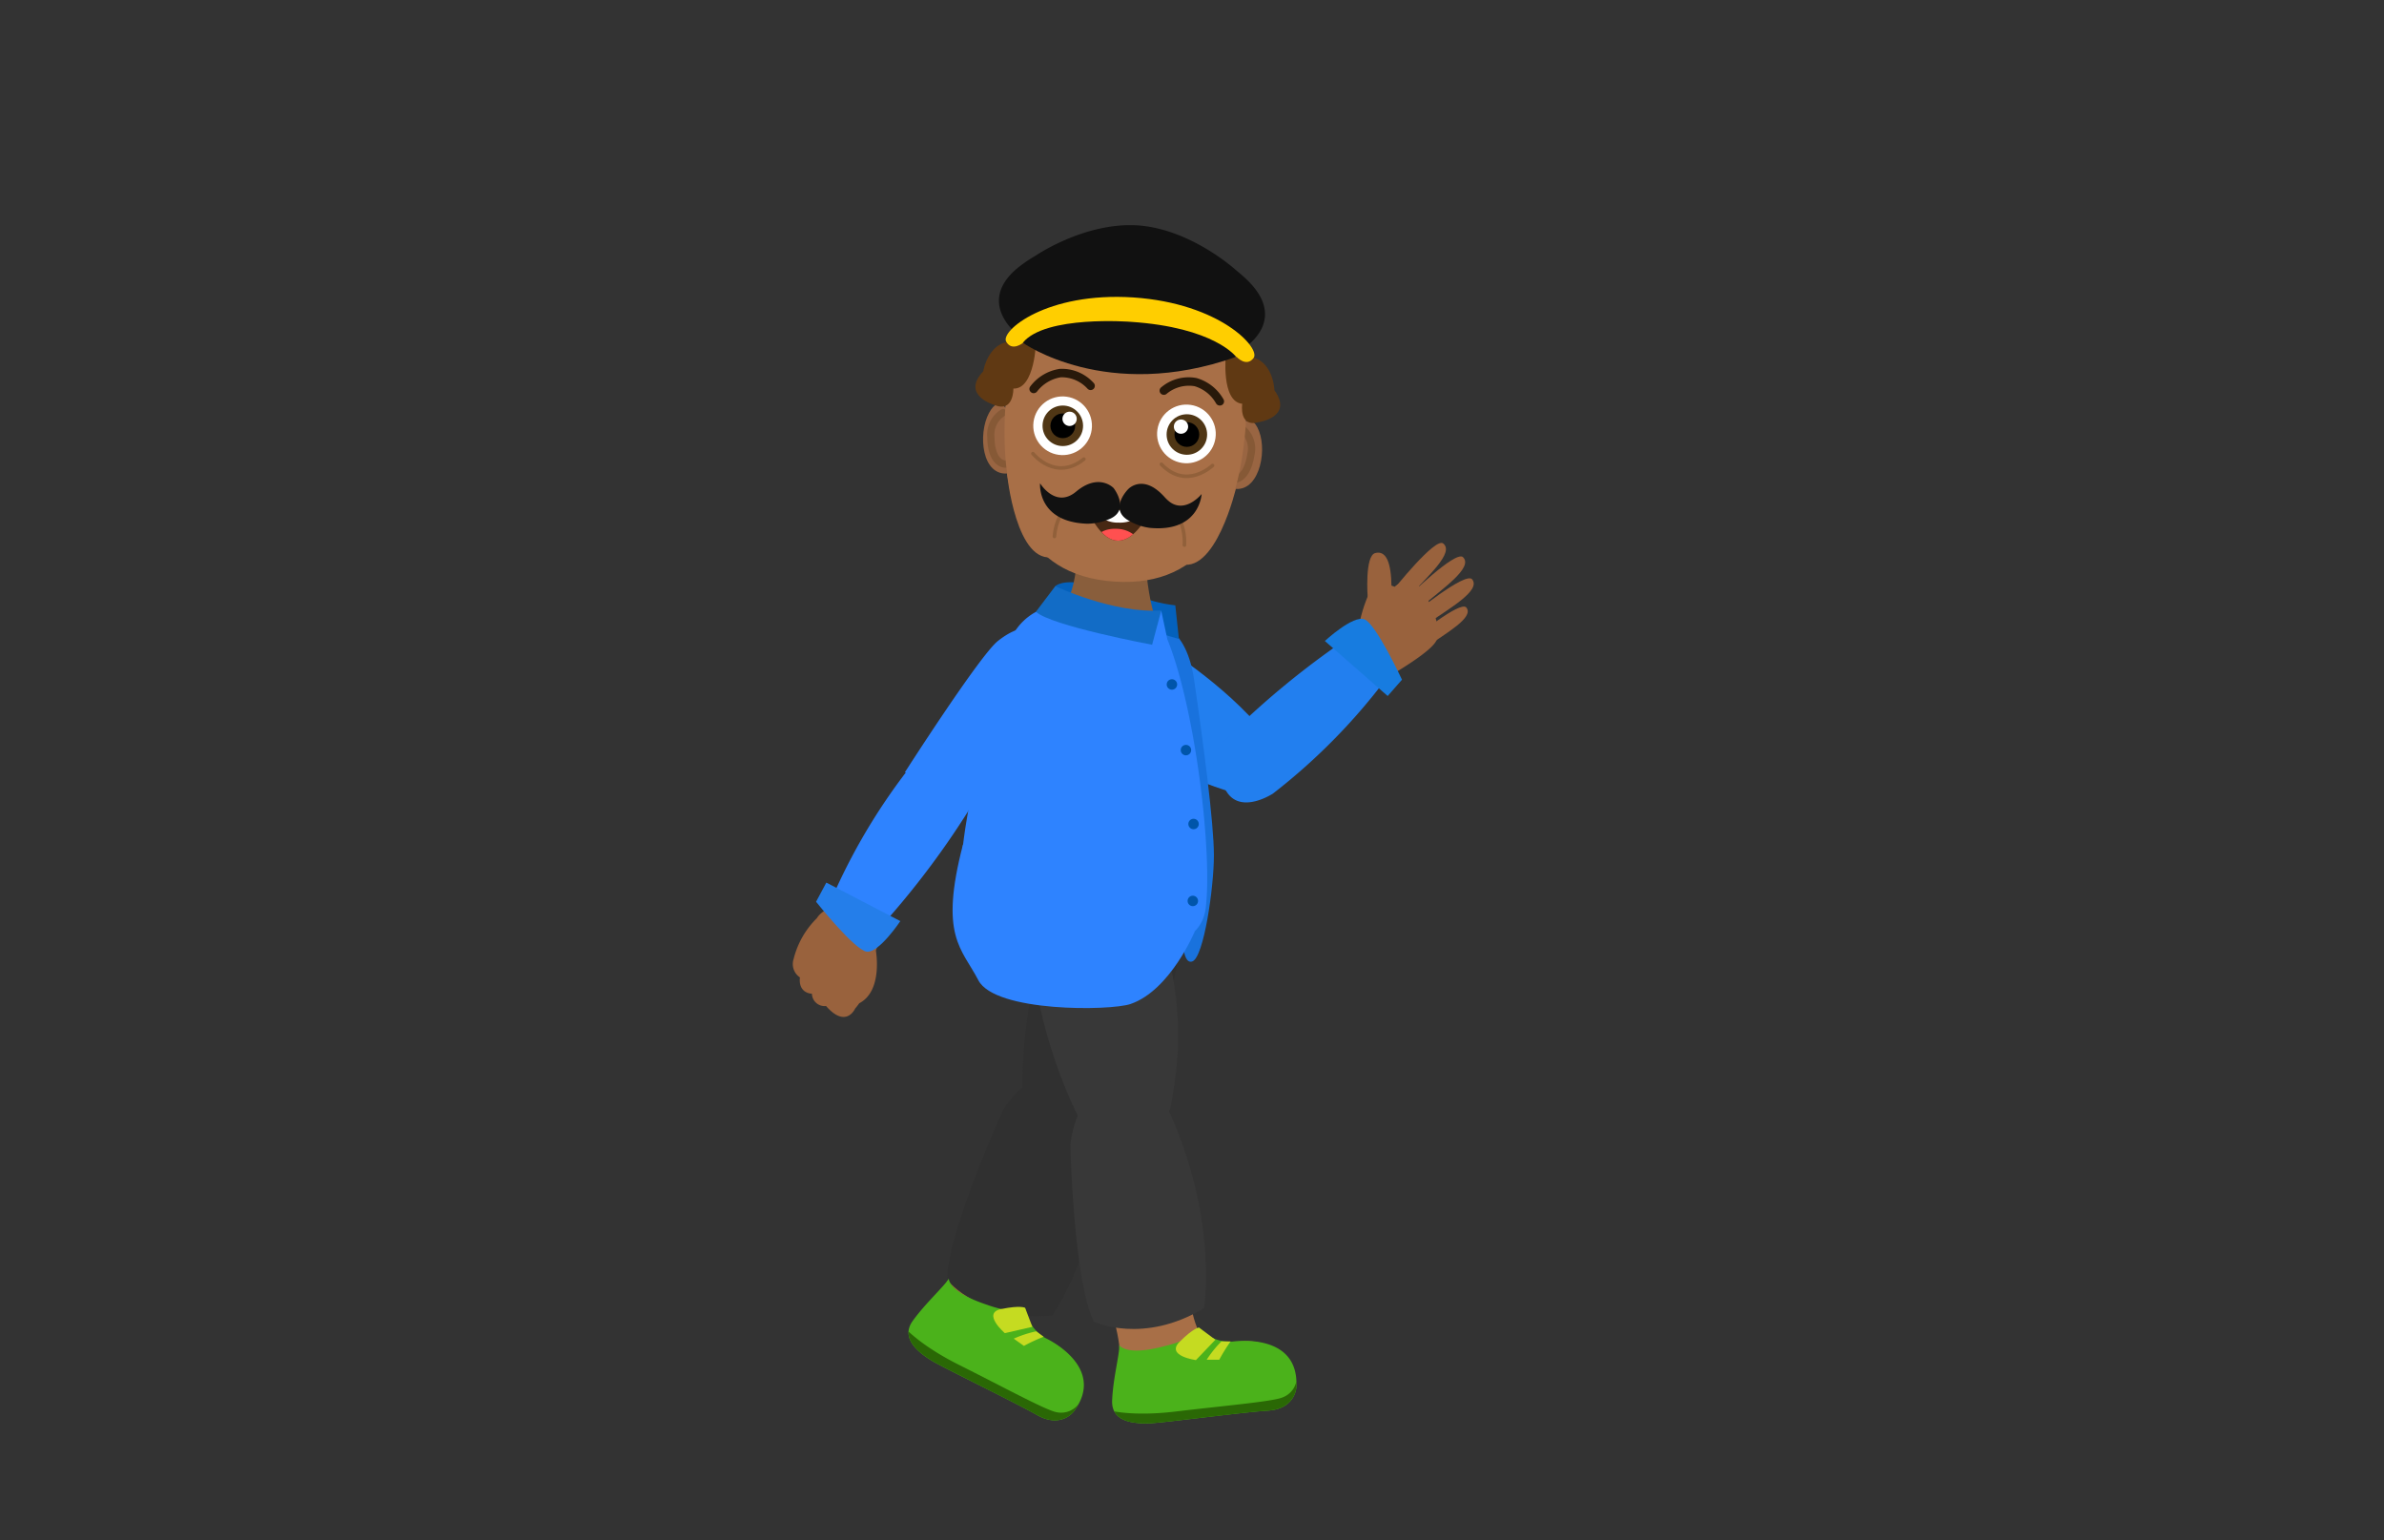 <svg xmlns="http://www.w3.org/2000/svg" xmlns:xlink="http://www.w3.org/1999/xlink" viewBox="0 0 260 168"><rect x="0" y="0" width="260" height="168" fill="#333333" stroke="none"/><defs><style>.cls-1{fill:#4bb21b;}.cls-2{fill:#fff;}.cls-3{fill:#472813;}.cls-4{fill:#111;}.cls-5{fill:#227fef;}.cls-6{fill:#303030;}.cls-7{fill:#9b633d;}.cls-8{clip-path:url(#clip-path);}.cls-9{fill:#2a6805;}.cls-10{fill:#c5db21;}.cls-11{fill:#383838;}.cls-12{fill:#a86f47;}.cls-13{clip-path:url(#clip-path-2);}.cls-14{fill:#99623d;}.cls-15{fill:#177ce0;}.cls-16{fill:#1972dd;}.cls-17{fill:#0461bc;}.cls-18{fill:#895e3c;}.cls-19{fill:#2e83ff;}.cls-20{fill:#126cc6;}.cls-21{fill:#05a;}.cls-22{fill:#247eea;}.cls-23{fill:#996542;}.cls-24,.cls-29{fill:none;stroke:#4f3615;stroke-linecap:round;stroke-linejoin:round;opacity:0.25;}.cls-24{stroke-width:0.79px;}.cls-25{fill:#28190a;}.cls-26{clip-path:url(#clip-path-3);}.cls-27{fill:#4f3615;}.cls-28{clip-path:url(#clip-path-4);}.cls-29{stroke-width:0.39px;}.cls-30{clip-path:url(#clip-path-5);}.cls-31{fill:#ff5050;}.cls-32{fill:#603913;}.cls-33{clip-path:url(#clip-path-6);}.cls-34{fill:#ffce00;}</style><clipPath id="clip-path"><path class="cls-1" d="M103.48,139.44s-.15,1.44,4.15,2.86c0,0,3.14,1.2,4.17.34a4.51,4.51,0,0,0,2.21,3.29c1.94.95,6.19,3.88,3.11,8,0,0-1.37,1.9-4,.41s-10.29-5.19-11.51-5.94-3.49-2.35-2.08-4.32S103.05,140.23,103.48,139.44Z"/></clipPath><clipPath id="clip-path-2"><path class="cls-1" d="M122.06,146.69s.66,1.29,5,.11c0,0,3.27-.72,3.67-2a4.5,4.5,0,0,0,3.65,1.52c2.15-.26,7.3-.16,7,5,0,0-.1,2.34-3.1,2.53s-11.44,1.34-12.88,1.38-4.2,0-4.11-2.46S122.14,147.6,122.06,146.69Z"/></clipPath><clipPath id="clip-path-3"><circle class="cls-2" cx="129.38" cy="47.33" r="3.2" transform="translate(63.48 168.3) rotate(-81.51)"/></clipPath><clipPath id="clip-path-4"><circle class="cls-2" cx="115.89" cy="46.43" r="3.2" transform="translate(54.35 155.06) rotate(-82.3)"/></clipPath><clipPath id="clip-path-5"><path class="cls-3" d="M118.38,55.16a25.79,25.79,0,0,0,7.07.47S122,63.45,118.38,55.16Z"/></clipPath><clipPath id="clip-path-6"><path class="cls-4" d="M136,30.52c-.39-.38-.8-.73-1.22-1.07h0s-4.9-4.48-10.73-4.87H124c-5.13-.31-10,2.6-11,3.27a16.94,16.94,0,0,0-1.6,1.05c-5.17,3.84-.57,7.44-.57,7.44l12.3,1.26h.07L135.6,38S140.64,35,136,30.52Z"/></clipPath></defs><g id="Layer_13" data-name="Layer 13"><path class="cls-5" d="M127.15,70.7s7.52,4.64,11.68,10.46c0,0,.35,3.64-2.35,5.73,0,0-8.63-1.38-14.53-7.72S122.18,68.25,127.15,70.7Z"/><path class="cls-6" d="M129,97.18s-7.45-4.81-12.07.18-5.74,18.11-5.34,22.65,7.92,4.45,9.62,1.93S129,112.05,129,97.18Z"/><path class="cls-7" d="M106.05,131.83s-1.78,6.87-3.06,8.43-5.33,4.68-2.4,6.67,9.52,5.1,13,7.1,5.72-3.2,2.79-6.38-7.72-.74-2.62-10.37l-2.64-6.38Z"/><path class="cls-6" d="M109.39,121.06s-6.22,13.68-6.08,18.56c0,0,3.79,4.61,11.47,3.85,0,0,6.81-9.7,5.8-25.34C120.58,118.13,114.15,113.68,109.39,121.06Z"/><path class="cls-1" d="M103.48,139.44s-.15,1.44,4.15,2.86c0,0,3.14,1.2,4.17.34a4.51,4.51,0,0,0,2.21,3.29c1.94.95,6.19,3.88,3.11,8,0,0-1.37,1.9-4,.41s-10.29-5.19-11.51-5.94-3.49-2.35-2.08-4.32S103.05,140.23,103.48,139.44Z"/><g class="cls-8"><path class="cls-9" d="M98.38,144.5s1.65,2.08,6.23,4.37,9.4,4.91,10.57,5.14a2.38,2.38,0,0,0,2.53-1l.17.72-2.24,2.61-5.72-1.49L97.7,147.1a8.3,8.3,0,0,1,.1-1.8C97.93,145.32,98.38,144.5,98.38,144.5Z"/></g><path class="cls-10" d="M111.8,142.64s-.46-.31-2.61.13.4,2.63.4,2.63l3-.69Z"/><path class="cls-10" d="M110.56,146a12.3,12.3,0,0,1,2.45-.8l.81.59a19.75,19.75,0,0,0-2.15,1Z"/><path class="cls-11" d="M124,94.8s-8.8-1.08-10.79,5.42,2.7,18.81,5,22.71,9.07.57,9.51-2.44S130.49,108.18,124,94.8Z"/><path class="cls-12" d="M120,138.93s2.3,6.71,2.09,8.72-1.88,6.84,1.67,6.9,10.75-1,14.77-1.25,3-5.82-1.17-6.86-6.86,3.64-7.9-7.22l-5.72-3.87Z"/><path class="cls-11" d="M116.73,124.82s.34,15,2.59,19.35c0,0,5.42,2.51,12-1.51,0,0,1.92-11.7-5.79-25.34C125.53,117.32,117.8,116.11,116.73,124.82Z"/><path class="cls-1" d="M122.06,146.69s.66,1.29,5,.11c0,0,3.27-.72,3.67-2a4.5,4.5,0,0,0,3.65,1.52c2.15-.26,7.3-.16,7,5,0,0-.1,2.34-3.1,2.53s-11.44,1.34-12.88,1.38-4.2,0-4.11-2.46S122.14,147.6,122.06,146.69Z"/><g class="cls-13"><path class="cls-9" d="M120.59,153.73s2.52.83,7.6.22,10.55-1.08,11.65-1.53a2.38,2.38,0,0,0,1.59-2.2l.54.51-.43,3.41-5.6,1.91-14.49.22s-1-1.5-.91-1.55S120.59,153.73,120.59,153.73Z"/></g><path class="cls-10" d="M130.77,144.79s-.56,0-2.12,1.55,1.78,2,1.78,2l2.12-2.22Z"/><path class="cls-10" d="M131.6,148.3a12.26,12.26,0,0,1,1.61-2l1,0a20,20,0,0,0-1.24,2Z"/><path class="cls-14" d="M156.7,69.76c-.33.88-2.42,2.34-5.2,4,0,0-1.33.83-2.86-1.64a4.25,4.25,0,0,1-.53-3.29,16.15,16.15,0,0,1,1-3.65A2.23,2.23,0,0,1,152.1,64s1.52-1.42,2.51-.28S157.32,68.11,156.7,69.76Z"/><path class="cls-5" d="M133.25,81a92.65,92.65,0,0,1,14.51-11.92s3.57,2.35,3.82,4.41a66,66,0,0,1-12.75,13.06s-3.4,2.25-5-.12-2-4-.57-5.43"/><path class="cls-15" d="M144.49,69.91l6.85,6,1.56-1.78s-2.83-6.08-4.08-6.58S144.49,69.91,144.49,69.91Z"/><path class="cls-14" d="M149.16,65.15s-.34-4.53.82-4.83,1.75.91,1.78,3.75l-1.32,2.41Z"/><path class="cls-14" d="M151.92,64.38s4.59-5.8,5.47-5.11c1.28,1-1.74,3.62-3.9,6C153.49,65.27,151.55,66.85,151.92,64.38Z"/><path class="cls-14" d="M153.5,65.16s5.26-5.18,6.06-4.39c1.14,1.14-2.18,3.38-4.62,5.47C154.94,66.24,152.82,67.57,153.5,65.16Z"/><path class="cls-14" d="M154.11,67s5.72-4.68,6.44-3.82c1,1.24-2.48,3.16-5.1,5C155.45,68.2,153.22,69.34,154.11,67Z"/><path class="cls-14" d="M154.25,69.6s5-4.11,5.66-3.35c.91,1.09-2.18,2.78-4.48,4.41C155.43,70.66,153.47,71.66,154.25,69.6Z"/><path class="cls-16" d="M125,67.83c.17,0,4.23-.51,5.23,6.31s2.16,15.65,2.16,19.15-1.1,11.14-2.36,11.57-1.06-3.75-1.06-3.75l-7.82-24Z"/><path class="cls-17" d="M124.42,65.11a15.41,15.41,0,0,0,3.76.91l.39,3.67-5.49-1.6Z"/><path class="cls-17" d="M115.09,63.93s.78-.84,3.61-.17l-.56,2.51S115.31,64.76,115.09,63.93Z"/><path class="cls-18" d="M117.44,58.56s.49,6.88-2.34,8.3c0,0,2.34,5.6,11.62,2.27,0,0-1.49-2.06-1.84-8.65S117.44,54,117.44,58.56Z"/><path class="cls-19" d="M114.61,66.13A6.25,6.25,0,0,0,109.82,71c-1,4.28-7,23.65-4.38,28.61s5.93,3.79,10.31,3.69,15,1.95,15.75-4.28-1.19-21.94-4.19-29.3C127.31,69.71,121.94,64.75,114.61,66.13Z"/><polygon class="cls-19" points="126.64 66.58 127.31 69.71 125.22 69.75 126.64 66.58"/><path class="cls-20" d="M115.09,63.93s6.31,3,11.56,2.65l-1,3.74s-11.06-2.07-12.67-3.6Z"/><circle class="cls-21" cx="127.81" cy="74.65" r="0.57"/><circle class="cls-21" cx="129.34" cy="81.81" r="0.57"/><circle class="cls-21" cx="130.17" cy="89.87" r="0.57"/><circle class="cls-21" cx="130.09" cy="98.26" r="0.57"/><path class="cls-19" d="M130.3,101.59s-2.66,6.42-7,7.91c-2.22.76-14.78.91-16.6-2.59s-4.28-4.8-1.68-14.79c0,0,12.19,9.47,12.58,9.47Z"/><path class="cls-19" d="M116.62,75.66a95.74,95.74,0,0,1-11.38,12.06s-4.2-3.43-6.56-3.48c0,0,8.17-12.76,10.15-14.33s4.65-2.62,7.46.71S116.62,75.66,116.62,75.66Z"/><path class="cls-14" d="M90.09,109.72a1.38,1.38,0,0,1-1.54-1.34s-1.5,0-1.31-1.78a1.75,1.75,0,0,1-.69-2,9.44,9.44,0,0,1,2.53-4.45s1.23-2.21,4.51-.7,1.93,4.21,1.93,4.21.81,4.4-1.81,5.76c-.14.2-.29.39-.45.58C93.26,110,92.28,112.23,90.09,109.72Z"/><path class="cls-19" d="M106.5,87a92.39,92.39,0,0,1-11.29,15s-4-1.44-4.76-3.39A66.26,66.26,0,0,1,99.77,83s2.78-3,4.9-1.07,2.9,3.44,1.83,5.15"/><path class="cls-22" d="M98.19,100.46l-8.07-4.2L89,98.35s4.18,5.24,5.51,5.44S98.19,100.46,98.19,100.46Z"/><path class="cls-12" d="M134.83,53.12s-2.29,9.89-6.33,8.31c0,0-3.24-4.28.71-8.11S134.83,53.12,134.83,53.12Z"/><path class="cls-12" d="M109.82,51.64s1,10.11,5.17,9.08c0,0,3.78-3.82.37-8.14S109.82,51.64,109.82,51.64Z"/><path class="cls-23" d="M110.07,45.13s-1-2.36-2.22-.07S107.07,52,110,51.63l1.61-3.94Z"/><path class="cls-23" d="M135.1,46.79s1.26-2.22,2.21.23-.15,7-3,6.22l-1.08-4.12Z"/><path class="cls-24" d="M109.4,45a2.79,2.79,0,0,0-1.33,2.69c0,2.06.87,3.11,1.87,2.9"/><path class="cls-24" d="M135.42,46.73a2.78,2.78,0,0,1,1,2.84c-.29,2-1.26,3-2.23,2.63"/><path class="cls-12" d="M135.89,46c-.67,10.11-4.24,18.1-14.35,17.43S109,54.36,109.65,44.25,113.86,26.14,124,26.81,136.56,35.88,135.89,46Z"/><path class="cls-25" d="M133,44.23a.48.48,0,0,1-.38-.24,4,4,0,0,0-2.34-1.87,3.79,3.79,0,0,0-3.08.86.47.47,0,0,1-.65-.11.46.46,0,0,1,.11-.64,4.62,4.62,0,0,1,3.83-1,4.93,4.93,0,0,1,2.95,2.33.45.45,0,0,1-.19.62A.46.46,0,0,1,133,44.23Z"/><circle class="cls-2" cx="129.38" cy="47.33" r="3.2" transform="translate(63.48 168.3) rotate(-81.51)"/><g class="cls-26"><circle class="cls-27" cx="129.44" cy="47.39" r="2.21"/><circle cx="129.44" cy="47.39" r="1.35"/><circle class="cls-2" cx="128.8" cy="46.53" r="0.78"/></g><path class="cls-25" d="M112.7,42.88a.38.38,0,0,1-.24-.09.45.45,0,0,1-.1-.64,4.93,4.93,0,0,1,3.22-1.92,4.67,4.67,0,0,1,3.67,1.51.46.46,0,1,1-.63.67,3.81,3.81,0,0,0-2.94-1.26,4.1,4.1,0,0,0-2.57,1.54A.46.46,0,0,1,112.7,42.88Z"/><circle class="cls-2" cx="115.89" cy="46.43" r="3.2" transform="translate(54.35 155.06) rotate(-82.3)"/><g class="cls-28"><circle class="cls-27" cx="115.91" cy="46.44" r="2.21"/><circle cx="115.91" cy="46.44" r="1.35"/><circle class="cls-2" cx="116.65" cy="45.68" r="0.78"/></g><path class="cls-29" d="M112.65,49.47s2.46,3.09,5.56.6"/><path class="cls-29" d="M132.24,50.77s-2.84,2.74-5.58-.14"/><path class="cls-29" d="M119,53.26a6.05,6.05,0,0,0-4,5.25"/><path class="cls-29" d="M125.86,53.71a6.06,6.06,0,0,1,3.31,5.74"/><path class="cls-3" d="M118.38,55.16a25.79,25.79,0,0,0,7.07.47S122,63.45,118.38,55.16Z"/><g class="cls-30"><path class="cls-2" d="M118.85,54.5A3.1,3.1,0,0,0,122,57a3.47,3.47,0,0,0,3.51-2.57Z"/><path class="cls-31" d="M119.21,59.28s.3-1.76,2.7-1.6A3.09,3.09,0,0,1,124.76,60Z"/></g><path class="cls-4" d="M121.45,53.23s-1.59-1.7-4.09.39c-2.24,1.87-3.93-.91-3.93-.91s-.36,4.21,5.13,4.41a6.28,6.28,0,0,0,2.59-.58C123.24,55.52,121.45,53.23,121.45,53.23Z"/><path class="cls-4" d="M123.05,53.34s1.64-1.77,4,.92c1.93,2.2,4-.38,4-.38s-.2,4.22-5.67,3.69a6.16,6.16,0,0,1-2.48-.91C121,55.37,123.05,53.34,123.05,53.34Z"/><path class="cls-32" d="M113,37.15s-.11,5.31-2.48,5.23c0,0,.06,2.66-2.07,1.79,0,0-3.69-1.06-1.22-3.67,0,0,.69-4.4,4.72-3Z"/><path class="cls-32" d="M133.7,38.53s-.58,5.27,1.78,5.51c0,0-.41,2.63,1.81,2,0,0,3.8-.56,1.7-3.47,0,0-.1-4.45-4.29-3.62Z"/><path class="cls-4" d="M136,30.52c-.39-.38-.8-.73-1.22-1.07h0s-4.9-4.48-10.73-4.87H124c-5.13-.31-10,2.6-11,3.27a16.94,16.94,0,0,0-1.6,1.05c-5.17,3.84-.57,7.44-.57,7.44l12.3,1.26h.07L135.6,38S140.64,35,136,30.52Z"/><g class="cls-33"><path class="cls-4" d="M111.55,37.38c.06-.32,2.45-7.66,12.17-7s10.6,7.84,10.6,7.84l-22.77-.83"/></g><path class="cls-34" d="M123.6,32.44h0c-9.49-.62-14.5,3.66-13.87,4.81s1.86.13,1.86.13l3.67-1.17,8.12-.29,8,1.36,3.48,1.64s1.07,1.18,1.86.12S133.08,33.08,123.6,32.44Z"/><path class="cls-4" d="M111.55,37.38s9.13,6.55,23.26,1.54c0,0-2.32-3.21-11.49-3.82C123.32,35.1,114,34.36,111.55,37.38Z"/></g></svg>